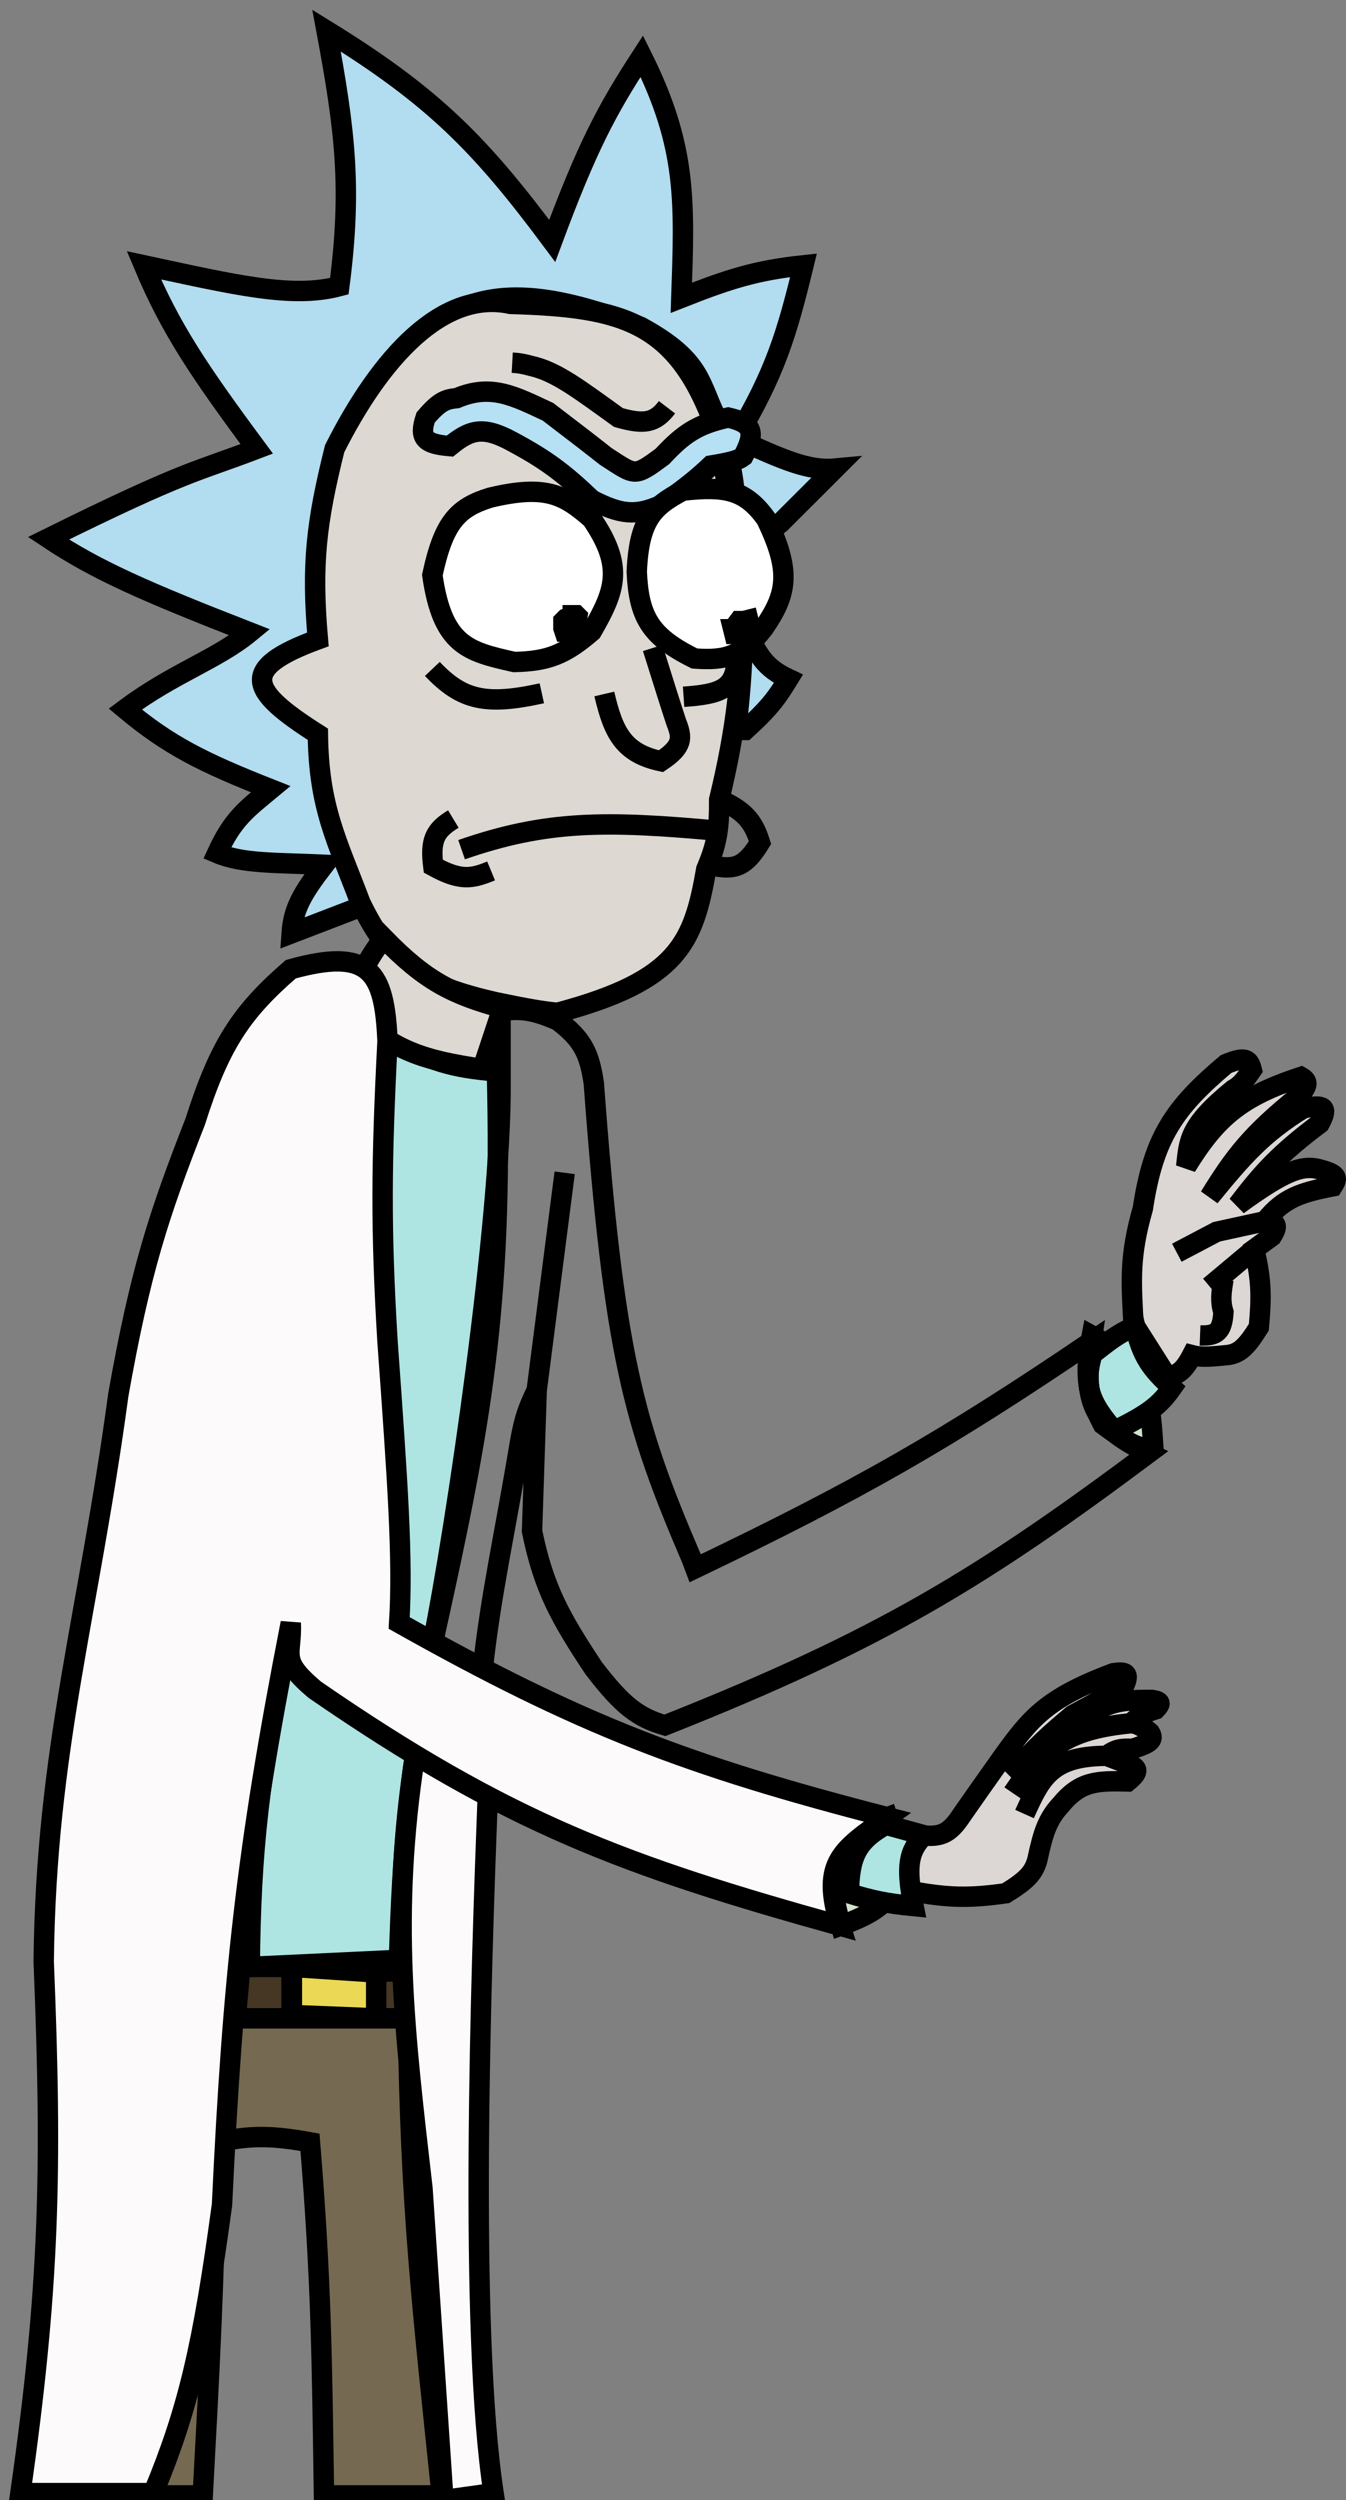 <svg width="132" height="245" viewBox="0 0 132 245" fill="none" xmlns="http://www.w3.org/2000/svg">
<rect x="0" y="0" width="132" height="245" fill="#808080" stroke="none"/>
<path d="M31.794 84.741C29.614 87.579 28.759 89.085 28.599 91.458L36.015 88.612C34.24 85.466 33.729 83.662 33.163 80.415C31.606 75.287 31.362 71.584 31.223 64.591C30.901 55.768 31.233 53.567 33.163 43.985C41.454 29.342 47.058 25.954 62.826 32.031C69.032 35.414 68.509 37.637 70.47 41.366C71.833 45.641 71.996 47.302 72.181 50.132C72.893 58.491 73.205 63.177 72.181 71.535H73.094C75.622 69.232 76.248 68.253 77.315 66.526C75.09 65.483 74.238 64.241 73.094 61.403V53.889L76.517 51.271L81.879 45.92C79.251 46.164 76.716 45.018 72.181 42.96C75.975 36.619 77.137 32.838 78.799 25.997C74.123 26.497 71.499 27.34 66.819 29.185C67.137 19.734 67.406 14.426 62.94 5.505C59.514 10.767 57.592 14.357 54.155 23.606C47.178 14.239 42.601 9.514 32.022 3C33.879 12.944 34.518 18.471 33.277 28.046C28.656 29.263 23.24 27.956 14.11 25.997C16.723 32.2 19.48 36.299 25.177 43.985C19.07 46.312 18.342 46.037 4.754 52.751C9.473 55.89 14.25 57.98 24.492 61.972C21.241 64.646 16.995 65.964 12.284 69.486C16.57 73.062 19.878 74.709 26.546 77.341C24.219 79.27 22.848 80.227 21.297 83.603C23.79 84.659 27.083 84.53 31.794 84.741Z" fill="#B2DCEF" stroke="black" stroke-width="2"/>
<path d="M48.684 98.228C41.403 96.577 38.312 94.618 35.347 88.466C33.045 82.35 31.261 79.166 31.174 71.958C24.422 67.668 23.353 65.527 31.174 62.658C30.527 55.279 31.018 51.195 32.818 43.97C37.339 34.993 43.43 28.335 50.063 29.781C61.247 30.113 66.736 31.486 70.528 43.062C72.888 56.763 73.908 64.456 70.528 78.364C70.548 81.237 70.3 82.74 69.264 85.175C68.004 92.323 66.609 96.074 54.662 99.25C53.182 99.107 51.911 98.895 48.684 98.228Z" fill="#DDD8D2" stroke="black" stroke-width="2"/>
<path d="M112.078 118.427C110.751 123.076 110.928 125.457 111.159 129.725L114.491 134.975C115.492 134.669 116.048 134.453 116.903 132.806C117.665 133.008 118.46 132.984 120.235 132.806C121.543 132.707 122.241 131.992 123.452 130.067C123.696 127.344 123.767 125.537 122.992 122.421L124.715 121.166C125.537 119.874 124.955 119.815 124.141 119.568C125.918 117.417 127.514 116.872 130.689 116.258C131.146 115.529 131.311 115.131 129.655 114.66C127.824 114.078 126.188 114.588 121.384 118.084C123.848 114.847 125.475 113.075 129.425 110.096C130.351 108.37 129.736 108.24 127.817 108.612C123.852 111.073 121.942 113.223 118.627 117.285C121.04 113.398 122.629 111.211 127.587 107.242C128.141 106.445 128.431 106.002 127.587 105.531C121.741 107.463 119.331 109.444 116.329 114.318C116.609 111.745 116.567 110.351 120.924 106.786C121.783 106.304 122.121 105.753 122.762 104.846C122.508 103.836 122.185 103.465 120.235 104.275C115.178 108.537 113.134 111.461 112.078 118.427Z" fill="#DCD7D4"/>
<path d="M94.386 177.771C93.264 179.465 92.493 180.158 90.251 179.826C88.7 181.823 88.378 183.011 89.217 185.303C92.927 185.987 94.987 186.05 98.637 185.532C100.63 184.301 101.379 183.582 101.739 182.222C102.302 179.573 102.728 178.271 104.036 176.858C105.96 174.527 107.604 174.506 110.585 174.576C111.729 173.636 111.871 173.175 110.01 172.636L108.517 172.065C109.387 171.406 109.961 171.328 111.044 171.38C112.723 170.865 113.24 170.53 112.767 169.783C112.767 169.783 111.822 168.909 110.929 168.87C111.626 168.195 112.13 167.881 113.342 167.5C113.82 166.991 113.953 166.74 112.997 166.587C110.111 166.549 109.012 166.838 107.483 167.614C103.307 169.717 101.776 171.235 99.121 173.867L98.982 174.005C101.134 171.844 101.613 171.053 105.185 168.071C107.555 166.799 108.833 166.107 110.24 165.218C110.794 163.965 110.44 163.792 109.206 163.962C102.594 166.425 101.041 168.437 98.407 172.065C96.383 174.911 95.705 175.885 94.386 177.771Z" fill="#DCD7D4"/>
<path d="M122.992 122.421L124.715 121.166C125.537 119.874 124.955 119.815 124.141 119.568C125.918 117.417 127.514 116.872 130.689 116.258C131.146 115.529 131.311 115.131 129.655 114.66C127.824 114.078 126.188 114.588 121.384 118.084C123.848 114.847 125.475 113.075 129.425 110.096C130.351 108.37 129.736 108.24 127.817 108.612C123.852 111.073 121.942 113.223 118.627 117.285C121.04 113.398 122.629 111.211 127.587 107.242C128.141 106.445 128.431 106.002 127.587 105.531C121.741 107.463 119.331 109.444 116.329 114.318C116.609 111.745 116.567 110.351 120.924 106.786C121.783 106.304 122.121 105.753 122.762 104.846C122.508 103.836 122.185 103.465 120.235 104.275C115.178 108.537 113.134 111.461 112.078 118.427C110.751 123.076 110.928 125.457 111.159 129.725L114.491 134.975C115.492 134.669 116.048 134.453 116.903 132.806C117.665 133.008 118.46 132.984 120.235 132.806C121.543 132.707 122.241 131.992 123.452 130.067C123.696 127.344 123.767 125.537 122.992 122.421ZM122.992 122.421L118.627 126.073M110.929 168.87C111.626 168.195 112.13 167.881 113.342 167.5C113.82 166.991 113.953 166.74 112.997 166.587C110.111 166.549 109.012 166.838 107.483 167.614C103.234 169.754 101.723 171.288 98.982 174.005C101.134 171.844 101.613 171.053 105.185 168.071C107.555 166.799 108.833 166.107 110.24 165.218C110.794 163.965 110.44 163.792 109.206 163.962C102.594 166.425 101.041 168.437 98.407 172.065C96.383 174.911 95.705 175.885 94.386 177.771C93.264 179.465 92.493 180.158 90.251 179.826C88.7 181.823 88.378 183.011 89.217 185.303C92.927 185.987 94.987 186.05 98.637 185.532C100.63 184.301 101.379 183.582 101.739 182.222C102.302 179.573 102.728 178.271 104.036 176.858C105.96 174.527 107.604 174.506 110.585 174.576C111.729 173.636 111.871 173.175 110.01 172.636L108.517 172.065C109.387 171.406 109.961 171.328 111.044 171.38C112.723 170.865 113.24 170.53 112.767 169.783C112.767 169.783 111.822 168.909 110.929 168.87ZM110.929 168.87C105.066 169.442 102.549 170.975 99.326 175.717M100.475 177.771C102.119 174.101 103.161 172.167 108.287 172.065M115.41 122.763L119.316 120.709L124.026 119.682" stroke="black" stroke-width="2"/>
<path d="M117.687 130.869C119.346 130.938 119.862 130.46 119.982 128.6C119.656 127.522 119.759 126.758 119.982 125.375" stroke="black" stroke-width="2"/>
<path d="M24.165 118.5L21.75 122.921L24.165 125.641L24.495 134.142L19.445 138.45L23.287 171.208" stroke="black" stroke-width="2"/>
<path d="M28.59 197.792H23.573H23.117L23.573 192.75H28.59V197.792H36.569V193.198H39.533L40.103 197.792H36.569H28.59Z" fill="#453723"/>
<path d="M23.573 197.792H28.59V192.75H23.573L23.117 197.792H36.569M36.569 197.792V193.198H39.533L40.103 197.792H36.569Z" stroke="black" stroke-width="2"/>
<path d="M28.626 197.463V192.75L36.89 193.298V197.792L28.626 197.463Z" fill="#EBD955" stroke="black" stroke-width="2"/>
<path d="M108.162 139.597C106.545 136.525 106.346 134.604 107.066 130.875C112.575 133.877 112.766 136.684 113.096 141.695C112.114 142.185 111.041 141.736 108.162 139.597Z" fill="#CCE4CA" stroke="black" stroke-width="2"/>
<path d="M83.094 180.78C81.322 183.959 81.628 185.667 82.462 188.698C87.545 186.865 89.234 185.023 87.038 178.078C85.23 178.755 84.358 179.341 83.094 180.78Z" fill="#D2E2CD" stroke="black" stroke-width="2"/>
<path d="M48.729 105.001C44.41 104.636 42.037 104.045 37.984 101.542C33.656 124.418 31.457 137.224 28.267 160.003C25.392 174.14 24.599 181.278 24.494 192.75L39.127 192.058C39.452 181.15 40.016 174.454 42.671 160.003C47.162 139.704 49.322 128.123 48.729 105.001Z" fill="#AEE5E2" stroke="black" stroke-width="2"/>
<path d="M49.285 98.8C44.341 97.443 41.731 96.131 37.626 91.917C35.529 94.656 35.035 96.256 34.594 99.15C38.552 103 41.534 103.895 47.303 104.75L49.285 98.8Z" fill="#DDD8D2" stroke="black" stroke-width="2"/>
<path d="M42.399 65.553C45.279 68.594 47.599 69.163 53.136 67.941M67.039 68.282C70.648 68.028 72.212 67.521 72.239 64.417" stroke="black" stroke-width="2"/>
<path d="M59.264 68.008C60.164 71.871 61.19 73.816 64.817 74.597C67.007 73.14 66.92 72.297 66.321 70.782C65.778 69.152 65.078 66.909 64.007 63.5M44.458 80.261C42.626 81.366 42.176 82.367 42.491 84.885C45.146 86.345 46.277 86.126 48.16 85.347M45.268 83.267C53.599 80.373 59.422 80.4 70.485 81.417M70.485 78.296C72.861 79.41 73.825 80.292 74.534 82.573C73.064 84.976 72.056 85.208 70.138 84.885" stroke="black" stroke-width="2"/>
<path d="M44.117 43.721C41.668 43.511 41.062 42.949 41.739 40.919C43.143 39.275 43.75 39.128 44.797 39.015C48.175 37.583 50.44 38.817 53.746 40.359C57.081 42.904 58.148 43.732 59.409 44.729C62.329 46.605 62.164 46.793 64.959 44.729C67.015 42.532 68.355 41.585 71.416 40.919C73.881 41.486 74.124 42.359 72.888 44.729C72.436 45.075 71.823 45.27 69.717 45.625C68.413 46.859 67.386 47.69 64.959 49.434C62.298 50.656 60.78 50.376 58.05 48.986C55.216 46.281 53.504 45.031 50.234 43.272C47.334 41.697 46.089 42.119 44.117 43.721Z" fill="#B6E0F4"/>
<path d="M50.234 35.542C50.864 35.577 51.272 35.639 52.16 35.878C54.58 36.432 56.855 38.19 60.655 40.919C63.18 41.632 64.243 41.442 65.412 39.911M41.739 40.919C41.062 42.949 41.668 43.511 44.117 43.721C46.089 42.119 47.334 41.697 50.234 43.272C53.504 45.031 55.216 46.281 58.05 48.986C60.78 50.376 62.298 50.656 64.959 49.434C67.386 47.69 68.413 46.859 69.717 45.625C71.823 45.27 72.436 45.075 72.888 44.729C74.124 42.359 73.881 41.486 71.416 40.919C68.355 41.585 67.015 42.532 64.959 44.729C62.164 46.793 62.329 46.605 59.409 44.729C58.148 43.732 57.081 42.904 53.746 40.359C50.44 38.817 48.175 37.583 44.797 39.015C43.75 39.128 43.143 39.275 41.739 40.919Z" stroke="black" stroke-width="2"/>
<path d="M50.389 64.864L50.44 64.875C53.721 64.8 55.39 64.162 58.029 61.884C60.372 57.831 61.212 55.507 58.029 50.841C55.314 48.47 53.544 47.468 48.062 48.77C44.892 49.76 43.521 51.153 42.399 56.362C43.399 63.286 45.92 63.855 50.389 64.864Z" fill="white"/>
<path d="M66.977 48.08C64.043 49.644 62.681 50.892 62.446 56.017C62.645 60.423 63.728 62.37 68.11 64.53C71.208 64.757 72.76 64.302 74.906 61.539C77.217 58.187 77.627 55.978 75.132 50.841C73.063 47.968 71.11 47.632 66.977 48.08Z" fill="white"/>
<path d="M50.389 64.864L50.44 64.875C53.721 64.8 55.39 64.162 58.029 61.884C60.372 57.831 61.212 55.507 58.029 50.841C55.314 48.47 53.544 47.468 48.062 48.77C44.892 49.76 43.521 51.153 42.399 56.362C43.399 63.286 45.92 63.855 50.389 64.864Z" stroke="black" stroke-width="2"/>
<path d="M66.977 48.08C64.043 49.644 62.681 50.892 62.446 56.017C62.645 60.423 63.728 62.37 68.11 64.53C71.208 64.757 72.76 64.302 74.906 61.539C77.217 58.187 77.627 55.978 75.132 50.841C73.063 47.968 71.11 47.632 66.977 48.08Z" stroke="black" stroke-width="2"/>
<path d="M55.823 60.521L56.165 60.406V60.292H56.279H56.507L56.621 60.406L56.507 61.094V61.667V61.896L56.051 62.01L55.595 61.896H55.367L55.253 61.552V61.208V60.865L55.481 60.635L55.823 60.521Z" fill="black"/>
<path d="M72.133 61.323L72.019 61.667H71.905L72.019 62.125H72.361H72.931H73.501L73.616 61.667L73.501 61.208L73.388 60.75L72.931 60.865H72.475L72.133 61.323Z" fill="black"/>
<path d="M56.279 60.292L56.165 60.406M56.165 60.406L55.823 60.521L55.481 60.635L55.253 60.865V61.208V61.552L55.367 61.896H55.595L56.051 62.01L56.507 61.896V61.667V61.094L56.621 60.406L56.507 60.292H56.165V60.406ZM72.019 61.667L72.133 61.323L72.475 60.865H72.931L73.388 60.75L73.501 61.208L73.616 61.667L73.501 62.125H72.931H72.361H72.019L71.905 61.667H72.019Z" stroke="black" stroke-width="2"/>
<path d="M23.313 197.792H40.002C40.231 216.492 41.452 226.522 43.317 244.542H31.772C31.572 231.054 31.509 223.496 30.4 209.938C26.568 209.247 24.567 209.254 21.255 209.938C20.982 224.207 20.595 231.361 19.933 243.628L19.884 244.542H14.854C18.507 231.515 20.45 224.167 21.255 209.938L22.741 197.792H23.313Z" fill="#756951"/>
<path d="M21.255 209.938C24.567 209.254 26.568 209.247 30.4 209.938C31.509 223.496 31.572 231.054 31.772 244.542H43.317C41.452 226.522 40.231 216.492 40.002 197.792H23.313H22.741L21.255 209.938ZM21.255 209.938C20.975 224.558 20.576 231.708 19.884 244.542H14.854C18.507 231.515 20.45 224.167 21.255 209.938Z" stroke="black" stroke-width="2"/>
<path d="M111.312 129.958C109.591 130.715 108.715 131.459 107.127 132.692C106.253 135.679 106.769 137.323 109.276 140.209C112.696 138.559 113.777 137.637 114.932 135.995C112.92 134.165 111.993 132.962 111.312 129.958Z" fill="#AEE5E2"/>
<path d="M90.61 179.844L86.876 178.819C83.983 180.439 83.308 181.991 83.256 185.539C85.515 186.226 86.873 186.528 89.591 186.792C88.803 182.839 89.105 181.4 90.61 179.844Z" fill="#AEE5E2"/>
<path d="M111.312 129.958C109.591 130.715 108.715 131.459 107.127 132.692C106.253 135.679 106.769 137.323 109.276 140.209C112.696 138.559 113.777 137.637 114.932 135.995C112.92 134.165 111.993 132.962 111.312 129.958Z" stroke="black" stroke-width="2"/>
<path d="M90.61 179.844L86.876 178.819C83.983 180.439 83.308 181.991 83.256 185.539C85.515 186.226 86.873 186.528 89.591 186.792C88.803 182.839 89.105 181.4 90.61 179.844Z" stroke="black" stroke-width="2"/>
<path d="M47.348 163.493C60.636 170.387 70.688 173.874 87.035 178.084C82.658 181.235 80.412 182.422 82.411 188.726C68.3 184.804 58.466 181.609 47.832 176.016C47.174 193.339 45.962 228.313 48.404 244.316L43.489 245L41.432 214.449C39.648 198.952 38.255 187.885 40.701 171.977C37.603 170.103 34.36 167.994 30.864 165.585C27.324 162.59 28.661 162.246 28.516 159.047C24.111 181.534 22.82 193.99 21.773 216.045C19.902 229.857 18.447 236.123 15.03 244.316H2C4.864 224.225 5.121 212.787 4.286 192.22C4.51 171.505 8.661 158.415 11.601 136.704C13.752 124.576 15.565 119.048 19.144 109.915C21.516 102.452 23.608 99.233 28.516 94.981C36.216 92.85 37.716 95.103 38.003 102.049C37.395 113.867 37.329 120.343 38.003 131.46C39 145.287 39.535 152.851 39.146 159.047C42.05 160.678 44.76 162.15 47.348 163.493Z" fill="#FCFAFB"/>
<path d="M52.632 136.248L52.175 150.041C53.312 155.603 54.902 158.482 58.233 163.493C61.055 167.17 62.576 168.306 65.205 169.079C86.471 160.659 96.422 154.502 112.637 142.403C106.947 139.729 106.189 137.119 107.037 131.46C92.704 141.17 84.18 146.023 68.177 153.689L67.834 152.777C62.107 139.448 60.207 132.718 58.233 106.153C57.808 103.278 57.171 101.862 54.69 99.997C52.519 99.082 51.296 98.771 49.089 99.085C49.086 102.023 49.084 103.71 49.089 106.153C49.206 119.262 44.702 149.776 42.457 160.884M52.632 136.248L55.376 114.93M52.632 136.248C51.799 137.952 51.416 138.993 51.032 141.15C49.429 150.705 48.154 156.21 47.348 163.493M47.832 176.016C47.174 193.339 45.962 228.313 48.404 244.316L43.489 245C42.685 233.069 42.235 226.38 41.432 214.449C39.648 198.952 38.255 187.885 40.701 171.977M87.035 178.084C67.504 173.055 56.96 169.056 39.146 159.047C39.535 152.851 39 145.287 38.003 131.46C37.329 120.343 37.395 113.867 38.003 102.049C37.716 95.103 36.216 92.85 28.516 94.981C23.608 99.233 21.516 102.452 19.144 109.915C15.565 119.048 13.752 124.576 11.601 136.704C8.661 158.415 4.51 171.505 4.286 192.22C5.121 212.787 4.864 224.225 2 244.316H15.03C18.447 236.123 19.902 229.857 21.773 216.045C22.82 193.99 24.111 181.534 28.516 159.047C28.661 162.246 27.324 162.59 30.864 165.585C49.788 178.63 61.325 182.864 82.411 188.726C80.412 182.422 82.658 181.235 87.035 178.084Z" stroke="black" stroke-width="2"/>
</svg>
